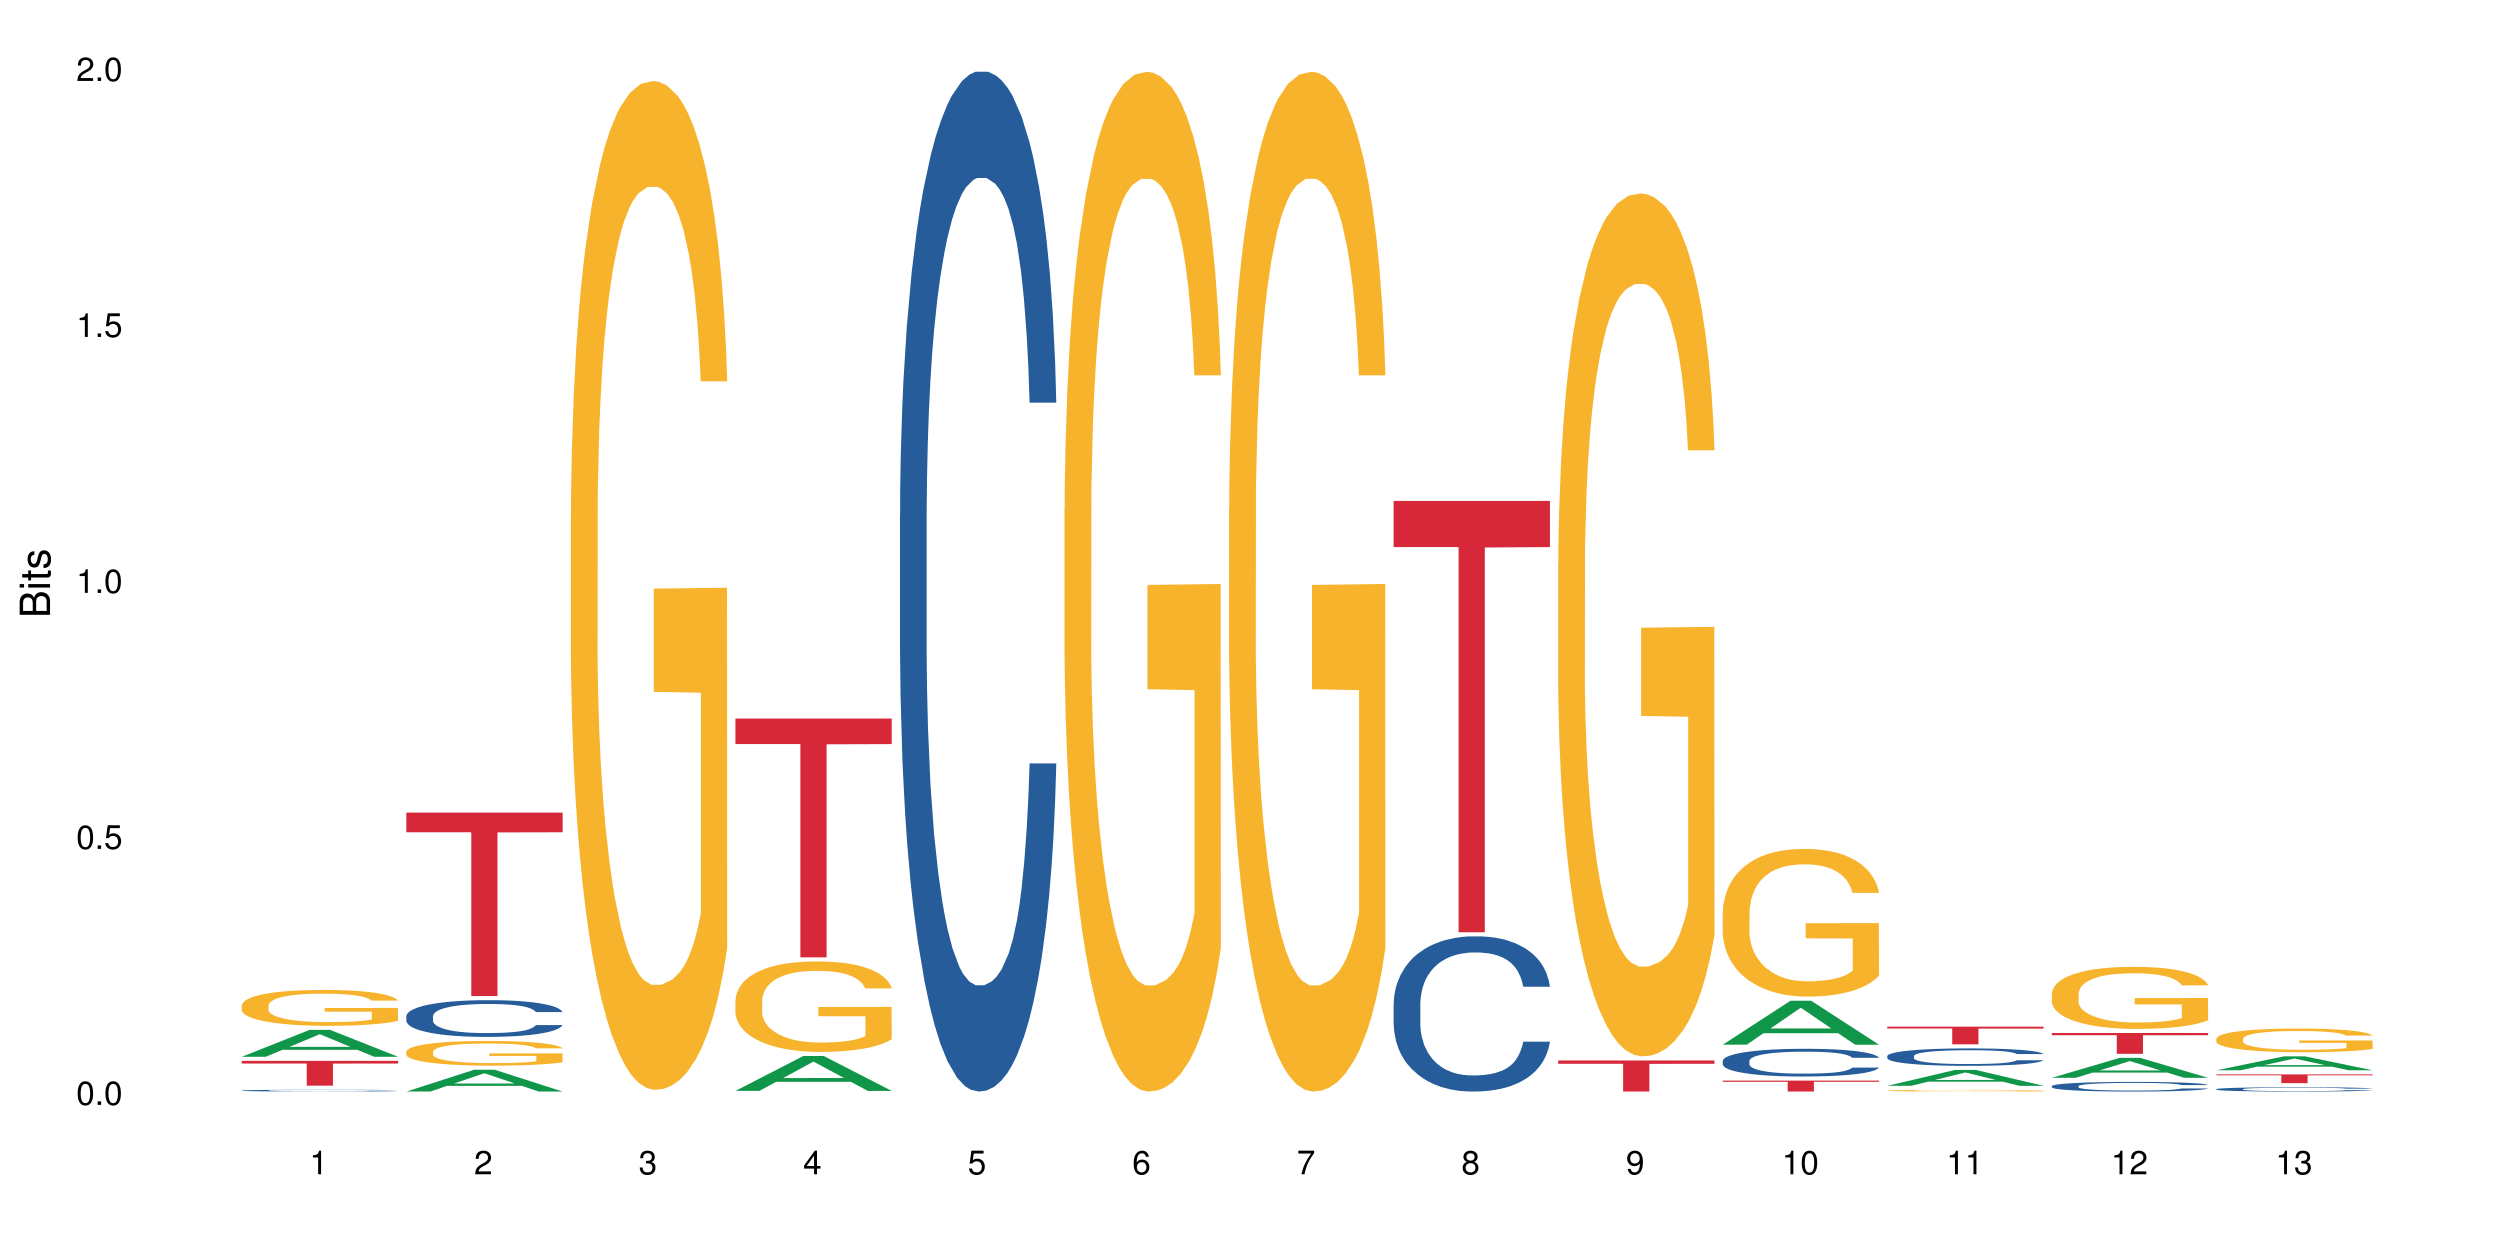 <?xml version="1.0" encoding="UTF-8"?>
<svg xmlns="http://www.w3.org/2000/svg" xmlns:xlink="http://www.w3.org/1999/xlink" width="720pt" height="360pt" viewBox="0 0 720 360" version="1.1">
<defs>
<g>
<symbol overflow="visible" id="glyph0-0">
<path style="stroke:none;" d=""/>
</symbol>
<symbol overflow="visible" id="glyph0-1">
<path style="stroke:none;" d="M 2.641 -6.797 C 2 -6.797 1.422 -6.531 1.078 -6.047 C 0.641 -5.453 0.406 -4.547 0.406 -3.297 C 0.406 -1 1.188 0.219 2.641 0.219 C 4.078 0.219 4.859 -1 4.859 -3.234 C 4.859 -4.562 4.656 -5.438 4.203 -6.047 C 3.844 -6.531 3.281 -6.797 2.641 -6.797 Z M 2.641 -6.047 C 3.547 -6.047 4 -5.125 4 -3.312 C 4 -1.375 3.562 -0.484 2.625 -0.484 C 1.734 -0.484 1.281 -1.422 1.281 -3.281 C 1.281 -5.141 1.734 -6.047 2.641 -6.047 Z M 2.641 -6.047 "/>
</symbol>
<symbol overflow="visible" id="glyph0-2">
<path style="stroke:none;" d="M 1.828 -1 L 0.828 -1 L 0.828 0 L 1.828 0 Z M 1.828 -1 "/>
</symbol>
<symbol overflow="visible" id="glyph0-3">
<path style="stroke:none;" d="M 4.562 -6.797 L 1.062 -6.797 L 0.547 -3.094 L 1.328 -3.094 C 1.719 -3.562 2.047 -3.734 2.578 -3.734 C 3.484 -3.734 4.062 -3.109 4.062 -2.094 C 4.062 -1.125 3.484 -0.531 2.578 -0.531 C 1.828 -0.531 1.375 -0.906 1.188 -1.672 L 0.328 -1.672 C 0.453 -1.109 0.547 -0.844 0.75 -0.594 C 1.125 -0.078 1.828 0.219 2.594 0.219 C 3.969 0.219 4.922 -0.781 4.922 -2.219 C 4.922 -3.562 4.031 -4.484 2.719 -4.484 C 2.25 -4.484 1.859 -4.359 1.469 -4.062 L 1.734 -5.969 L 4.562 -5.969 Z M 4.562 -6.797 "/>
</symbol>
<symbol overflow="visible" id="glyph0-4">
<path style="stroke:none;" d="M 2.484 -4.844 L 2.484 0 L 3.328 0 L 3.328 -6.797 L 2.766 -6.797 C 2.469 -5.75 2.281 -5.609 0.984 -5.453 L 0.984 -4.844 Z M 2.484 -4.844 "/>
</symbol>
<symbol overflow="visible" id="glyph0-5">
<path style="stroke:none;" d="M 4.859 -0.828 L 1.281 -0.828 C 1.359 -1.391 1.672 -1.75 2.5 -2.234 L 3.469 -2.75 C 4.406 -3.266 4.906 -3.969 4.906 -4.812 C 4.906 -5.375 4.672 -5.906 4.266 -6.266 C 3.859 -6.625 3.375 -6.797 2.719 -6.797 C 1.859 -6.797 1.219 -6.5 0.844 -5.922 C 0.609 -5.562 0.5 -5.125 0.484 -4.438 L 1.328 -4.438 C 1.359 -4.906 1.406 -5.188 1.531 -5.406 C 1.75 -5.812 2.188 -6.062 2.703 -6.062 C 3.469 -6.062 4.031 -5.516 4.031 -4.781 C 4.031 -4.25 3.719 -3.797 3.125 -3.438 L 2.234 -2.938 C 0.812 -2.141 0.406 -1.5 0.328 0 L 4.859 0 Z M 4.859 -0.828 "/>
</symbol>
<symbol overflow="visible" id="glyph0-6">
<path style="stroke:none;" d="M 2.125 -3.125 L 2.578 -3.125 C 3.516 -3.125 3.984 -2.703 3.984 -1.891 C 3.984 -1.031 3.469 -0.531 2.578 -0.531 C 1.656 -0.531 1.203 -0.984 1.156 -1.969 L 0.312 -1.969 C 0.344 -1.422 0.438 -1.078 0.609 -0.766 C 0.953 -0.109 1.625 0.219 2.547 0.219 C 3.953 0.219 4.859 -0.609 4.859 -1.906 C 4.859 -2.766 4.516 -3.25 3.703 -3.516 C 4.344 -3.766 4.656 -4.25 4.656 -4.938 C 4.656 -6.109 3.875 -6.797 2.578 -6.797 C 1.203 -6.797 0.484 -6.047 0.453 -4.609 L 1.297 -4.609 C 1.312 -5.016 1.344 -5.25 1.453 -5.453 C 1.641 -5.828 2.062 -6.062 2.594 -6.062 C 3.344 -6.062 3.797 -5.625 3.797 -4.906 C 3.797 -4.422 3.609 -4.141 3.25 -3.984 C 3.016 -3.891 2.719 -3.844 2.125 -3.844 Z M 2.125 -3.125 "/>
</symbol>
<symbol overflow="visible" id="glyph0-7">
<path style="stroke:none;" d="M 3.141 -1.625 L 3.141 0 L 3.984 0 L 3.984 -1.625 L 4.984 -1.625 L 4.984 -2.391 L 3.984 -2.391 L 3.984 -6.797 L 3.359 -6.797 L 0.266 -2.516 L 0.266 -1.625 Z M 3.141 -2.391 L 1 -2.391 L 3.141 -5.359 Z M 3.141 -2.391 "/>
</symbol>
<symbol overflow="visible" id="glyph0-8">
<path style="stroke:none;" d="M 4.781 -5.031 C 4.609 -6.141 3.891 -6.797 2.844 -6.797 C 2.094 -6.797 1.422 -6.438 1.031 -5.828 C 0.609 -5.172 0.406 -4.344 0.406 -3.094 C 0.406 -1.953 0.578 -1.234 0.984 -0.625 C 1.359 -0.078 1.953 0.219 2.703 0.219 C 3.984 0.219 4.922 -0.734 4.922 -2.078 C 4.922 -3.344 4.062 -4.234 2.844 -4.234 C 2.172 -4.234 1.641 -3.969 1.281 -3.469 C 1.281 -5.125 1.828 -6.047 2.797 -6.047 C 3.391 -6.047 3.797 -5.672 3.938 -5.031 Z M 2.734 -3.484 C 3.547 -3.484 4.062 -2.922 4.062 -2 C 4.062 -1.156 3.484 -0.531 2.703 -0.531 C 1.922 -0.531 1.328 -1.188 1.328 -2.047 C 1.328 -2.891 1.906 -3.484 2.734 -3.484 Z M 2.734 -3.484 "/>
</symbol>
<symbol overflow="visible" id="glyph0-9">
<path style="stroke:none;" d="M 4.984 -6.797 L 0.438 -6.797 L 0.438 -5.969 L 4.109 -5.969 C 2.5 -3.656 1.828 -2.234 1.328 0 L 2.219 0 C 2.594 -2.172 3.453 -4.047 4.984 -6.094 Z M 4.984 -6.797 "/>
</symbol>
<symbol overflow="visible" id="glyph0-10">
<path style="stroke:none;" d="M 3.75 -3.578 C 4.453 -4 4.688 -4.344 4.688 -4.984 C 4.688 -6.047 3.844 -6.797 2.641 -6.797 C 1.438 -6.797 0.594 -6.047 0.594 -4.984 C 0.594 -4.359 0.828 -4.016 1.516 -3.578 C 0.734 -3.203 0.359 -2.641 0.359 -1.891 C 0.359 -0.641 1.297 0.219 2.641 0.219 C 3.984 0.219 4.922 -0.641 4.922 -1.875 C 4.922 -2.641 4.531 -3.203 3.75 -3.578 Z M 2.641 -6.047 C 3.359 -6.047 3.812 -5.625 3.812 -4.969 C 3.812 -4.344 3.344 -3.922 2.641 -3.922 C 1.922 -3.922 1.453 -4.344 1.453 -4.984 C 1.453 -5.625 1.922 -6.047 2.641 -6.047 Z M 2.641 -3.203 C 3.484 -3.203 4.062 -2.672 4.062 -1.875 C 4.062 -1.062 3.484 -0.531 2.625 -0.531 C 1.797 -0.531 1.219 -1.078 1.219 -1.875 C 1.219 -2.672 1.797 -3.203 2.641 -3.203 Z M 2.641 -3.203 "/>
</symbol>
<symbol overflow="visible" id="glyph0-11">
<path style="stroke:none;" d="M 0.516 -1.547 C 0.672 -0.438 1.406 0.219 2.438 0.219 C 3.188 0.219 3.859 -0.141 4.266 -0.75 C 4.688 -1.406 4.891 -2.25 4.891 -3.484 C 4.891 -4.625 4.703 -5.359 4.312 -5.953 C 3.938 -6.5 3.344 -6.797 2.594 -6.797 C 1.297 -6.797 0.359 -5.844 0.359 -4.516 C 0.359 -3.25 1.234 -2.344 2.453 -2.344 C 3.094 -2.344 3.562 -2.578 4.016 -3.109 C 4 -1.453 3.469 -0.531 2.5 -0.531 C 1.906 -0.531 1.484 -0.906 1.359 -1.547 Z M 2.578 -6.062 C 3.375 -6.062 3.969 -5.406 3.969 -4.531 C 3.969 -3.688 3.375 -3.094 2.547 -3.094 C 1.734 -3.094 1.234 -3.672 1.234 -4.578 C 1.234 -5.438 1.797 -6.062 2.578 -6.062 Z M 2.578 -6.062 "/>
</symbol>
<symbol overflow="visible" id="glyph1-0">
<path style="stroke:none;" d=""/>
</symbol>
<symbol overflow="visible" id="glyph1-1">
<path style="stroke:none;" d="M 0 -0.953 L 0 -4.891 C 0 -5.719 -0.234 -6.344 -0.734 -6.797 C -1.188 -7.234 -1.812 -7.469 -2.5 -7.469 C -3.547 -7.469 -4.188 -7 -4.625 -5.875 C -4.984 -6.672 -5.641 -7.094 -6.531 -7.094 C -7.156 -7.094 -7.734 -6.859 -8.141 -6.391 C -8.562 -5.938 -8.75 -5.344 -8.75 -4.5 L -8.75 -0.953 Z M -4.984 -2.062 L -7.766 -2.062 L -7.766 -4.219 C -7.766 -4.844 -7.688 -5.203 -7.453 -5.5 C -7.219 -5.812 -6.859 -5.969 -6.375 -5.969 C -5.906 -5.969 -5.531 -5.812 -5.297 -5.5 C -5.062 -5.203 -4.984 -4.844 -4.984 -4.219 Z M -0.984 -2.062 L -4 -2.062 L -4 -4.781 C -4 -5.328 -3.859 -5.688 -3.578 -5.953 C -3.297 -6.219 -2.922 -6.359 -2.484 -6.359 C -2.062 -6.359 -1.688 -6.219 -1.406 -5.953 C -1.109 -5.688 -0.984 -5.328 -0.984 -4.781 Z M -0.984 -2.062 "/>
</symbol>
<symbol overflow="visible" id="glyph1-2">
<path style="stroke:none;" d="M -6.281 -1.797 L -6.281 -0.797 L 0 -0.797 L 0 -1.797 Z M -8.75 -1.797 L -8.75 -0.797 L -7.484 -0.797 L -7.484 -1.797 Z M -8.75 -1.797 "/>
</symbol>
<symbol overflow="visible" id="glyph1-3">
<path style="stroke:none;" d="M -6.281 -3.047 L -6.281 -2.016 L -8.016 -2.016 L -8.016 -1.016 L -6.281 -1.016 L -6.281 -0.172 L -5.469 -0.172 L -5.469 -1.016 L -0.719 -1.016 C -0.078 -1.016 0.281 -1.453 0.281 -2.234 C 0.281 -2.469 0.25 -2.719 0.188 -3.047 L -0.641 -3.047 C -0.609 -2.922 -0.594 -2.766 -0.594 -2.562 C -0.594 -2.141 -0.719 -2.016 -1.156 -2.016 L -5.469 -2.016 L -5.469 -3.047 Z M -6.281 -3.047 "/>
</symbol>
<symbol overflow="visible" id="glyph1-4">
<path style="stroke:none;" d="M -4.531 -5.25 C -5.766 -5.25 -6.469 -4.422 -6.469 -2.969 C -6.469 -1.516 -5.719 -0.562 -4.547 -0.562 C -3.562 -0.562 -3.094 -1.062 -2.734 -2.562 L -2.516 -3.484 C -2.344 -4.188 -2.094 -4.469 -1.625 -4.469 C -1.047 -4.469 -0.641 -3.875 -0.641 -3 C -0.641 -2.453 -0.797 -2 -1.062 -1.75 C -1.25 -1.594 -1.422 -1.531 -1.875 -1.469 L -1.875 -0.406 C -0.422 -0.453 0.281 -1.266 0.281 -2.922 C 0.281 -4.5 -0.5 -5.516 -1.719 -5.516 C -2.656 -5.516 -3.172 -4.984 -3.469 -3.734 L -3.703 -2.766 C -3.891 -1.953 -4.156 -1.609 -4.594 -1.609 C -5.172 -1.609 -5.547 -2.125 -5.547 -2.938 C -5.547 -3.75 -5.203 -4.172 -4.531 -4.203 Z M -4.531 -5.25 "/>
</symbol>
</g>
</defs>
<g id="surface117021">
<rect x="0" y="0" width="720" height="360" style="fill:rgb(100%,100%,100%);fill-opacity:1;stroke:none;"/>
<path style=" stroke:none;fill-rule:nonzero;fill:rgb(6.275%,58.824%,28.235%);fill-opacity:1;" d="M 69.629 304.352 L 69.676 304.344 L 89.156 296.609 L 95.074 296.609 L 114.648 304.359 L 107.773 304.359 L 102.867 302.336 L 81.367 302.336 L 76.555 304.352 L 69.629 304.352 L 83.434 301.5 L 100.895 301.492 L 92.188 297.875 L 92.09 297.871 L 91.996 297.891 L 83.387 301.492 L 83.434 301.5 Z M 69.629 304.352 "/>
<path style=" stroke:none;fill-rule:nonzero;fill:rgb(14.51%,36.078%,60%);fill-opacity:1;" d="M 69.629 314.074 L 69.684 314.074 L 69.684 314.062 L 69.848 314.043 L 70.234 314.023 L 70.617 314.008 L 71.605 313.977 L 72.977 313.949 L 74.406 313.93 L 75.449 313.918 L 76.383 313.906 L 78.523 313.891 L 79.895 313.879 L 81.379 313.871 L 83.191 313.863 L 84.508 313.859 L 87.473 313.852 L 89.668 313.848 L 97.246 313.848 L 98.84 313.852 L 100.594 313.855 L 102.078 313.859 L 104.656 313.871 L 106.965 313.883 L 108.008 313.891 L 109.652 313.906 L 110.918 313.922 L 111.797 313.934 L 112.785 313.949 L 113.66 313.973 L 114.32 313.996 L 114.648 314.016 L 106.965 314.016 L 106.578 313.996 L 106.141 313.984 L 105.316 313.965 L 104.492 313.949 L 103.34 313.938 L 102.297 313.926 L 100.871 313.918 L 99.605 313.91 L 98.289 313.906 L 97.027 313.906 L 94.609 313.902 L 90.766 313.902 L 88.625 313.906 L 87.473 313.91 L 85.824 313.918 L 84.672 313.922 L 83.301 313.934 L 82.367 313.941 L 81.215 313.953 L 80.391 313.965 L 79.457 313.98 L 78.906 313.992 L 78.414 314.004 L 77.977 314.02 L 77.645 314.039 L 77.426 314.055 L 77.316 314.074 L 77.316 314.148 L 77.426 314.164 L 77.699 314.184 L 78.414 314.215 L 79.457 314.238 L 80.664 314.258 L 81.816 314.273 L 82.477 314.281 L 83.355 314.289 L 84.727 314.297 L 86.703 314.305 L 87.855 314.309 L 89.613 314.312 L 91.426 314.316 L 93.844 314.316 L 95.984 314.312 L 97.41 314.312 L 98.895 314.309 L 100.926 314.301 L 102.188 314.293 L 103.285 314.281 L 104.109 314.273 L 104.656 314.266 L 105.48 314.25 L 106.141 314.234 L 106.633 314.219 L 106.965 314.203 L 114.648 314.203 L 114.32 314.223 L 113.828 314.238 L 113.332 314.254 L 112.562 314.27 L 111.688 314.285 L 110.422 314.301 L 109.379 314.312 L 108.008 314.324 L 106.746 314.336 L 105.371 314.344 L 103.34 314.352 L 102.023 314.355 L 100.594 314.359 L 98.895 314.363 L 96.75 314.367 L 94.445 314.371 L 90 314.371 L 88.297 314.367 L 86.047 314.363 L 83.246 314.355 L 81.215 314.348 L 79.621 314.336 L 78.25 314.328 L 76.711 314.312 L 74.734 314.293 L 73.527 314.277 L 72.703 314.262 L 71.77 314.246 L 71.113 314.227 L 70.344 314.203 L 69.793 314.168 L 69.629 314.141 Z M 69.629 314.074 "/>
<path style=" stroke:none;fill-rule:nonzero;fill:rgb(96.863%,70.196%,16.863%);fill-opacity:1;" d="M 69.629 289.527 L 69.684 289.516 L 69.684 289.328 L 69.902 288.902 L 70.453 288.32 L 71.168 287.84 L 71.934 287.461 L 72.43 287.262 L 73.254 286.98 L 73.965 286.773 L 75.777 286.348 L 78.086 285.953 L 79.348 285.781 L 80.773 285.621 L 82.805 285.441 L 83.738 285.375 L 86.594 285.227 L 89.832 285.133 L 93.402 285.102 L 95.051 285.113 L 97.301 285.148 L 100.375 285.254 L 102.133 285.348 L 103.504 285.441 L 104.934 285.566 L 106.688 285.754 L 108.336 285.98 L 109.652 286.207 L 110.973 286.488 L 112.07 286.793 L 113.004 287.121 L 113.828 287.516 L 114.32 287.848 L 114.648 288.176 L 107.02 288.176 L 106.578 287.848 L 106.086 287.594 L 105.262 287.281 L 104.438 287.055 L 103.613 286.875 L 102.078 286.629 L 100.758 286.48 L 99.113 286.348 L 97.52 286.262 L 95.707 286.207 L 94.609 286.188 L 91.699 286.188 L 89.066 286.254 L 87.527 286.328 L 86.43 286.402 L 84.891 286.547 L 83.961 286.66 L 83.41 286.734 L 81.762 287.027 L 80.664 287.289 L 80.062 287.469 L 79.293 287.754 L 78.742 288.008 L 78.141 288.387 L 77.809 288.668 L 77.371 289.309 L 77.316 291.008 L 77.48 291.367 L 77.809 291.754 L 78.25 292.094 L 78.906 292.449 L 79.566 292.723 L 80.719 293.094 L 81.707 293.336 L 82.477 293.496 L 83.961 293.754 L 84.562 293.836 L 85.992 294.008 L 87.473 294.141 L 89.285 294.254 L 90.656 294.309 L 92.855 294.355 L 95.652 294.355 L 98.949 294.301 L 101.035 294.223 L 102.461 294.148 L 103.395 294.082 L 104.547 293.98 L 105.371 293.883 L 106.141 293.781 L 107.074 293.621 L 107.074 291.367 L 93.512 291.355 L 93.512 290.301 L 114.594 290.289 L 114.648 293.98 L 113.496 294.234 L 112.07 294.48 L 110.699 294.668 L 109.27 294.828 L 107.238 295.008 L 105.59 295.121 L 103.066 295.254 L 100.758 295.336 L 98.344 295.395 L 96.203 295.422 L 93.676 295.43 L 91.426 295.414 L 89.012 295.355 L 87.09 295.281 L 85.332 295.188 L 83.574 295.062 L 81.379 294.867 L 79.953 294.703 L 78.469 294.508 L 76.988 294.27 L 75.668 294.016 L 74.789 293.816 L 73.91 293.594 L 72.977 293.309 L 72.102 292.988 L 71.441 292.695 L 70.836 292.367 L 70.398 292.055 L 69.957 291.629 L 69.738 291.289 L 69.629 290.996 Z M 69.629 289.527 "/>
<path style=" stroke:none;fill-rule:nonzero;fill:rgb(83.922%,15.686%,22.353%);fill-opacity:1;" d="M 69.629 305.539 L 114.648 305.539 L 114.648 306.301 L 95.887 306.309 L 95.887 312.668 L 88.34 312.668 L 88.34 306.316 L 88.23 306.301 L 69.629 306.301 Z M 69.629 305.539 "/>
<path style=" stroke:none;fill-rule:nonzero;fill:rgb(6.275%,58.824%,28.235%);fill-opacity:1;" d="M 117.02 314.363 L 117.066 314.359 L 136.547 308.09 L 142.465 308.09 L 162.039 314.371 L 155.164 314.371 L 150.258 312.73 L 128.758 312.73 L 123.945 314.363 L 117.02 314.363 L 130.824 312.055 L 148.285 312.047 L 139.578 309.117 L 139.48 309.109 L 139.387 309.129 L 130.777 312.047 L 130.824 312.055 Z M 117.02 314.363 "/>
<path style=" stroke:none;fill-rule:nonzero;fill:rgb(14.51%,36.078%,60%);fill-opacity:1;" d="M 117.02 292.652 L 117.074 292.645 L 117.074 292.41 L 117.238 292.043 L 117.625 291.582 L 118.008 291.262 L 118.996 290.691 L 120.367 290.141 L 121.797 289.715 L 122.84 289.465 L 123.773 289.273 L 125.914 288.914 L 127.285 288.73 L 128.77 288.566 L 130.582 288.402 L 131.898 288.309 L 134.863 288.152 L 137.059 288.086 L 138.762 288.055 L 142.441 288.055 L 144.637 288.094 L 146.23 288.145 L 147.984 288.219 L 149.469 288.309 L 152.047 288.52 L 154.355 288.789 L 155.398 288.945 L 157.043 289.242 L 158.309 289.535 L 159.188 289.785 L 160.176 290.141 L 161.051 290.574 L 161.711 291.07 L 162.039 291.484 L 154.355 291.484 L 153.969 291.098 L 153.531 290.797 L 152.707 290.402 L 151.883 290.121 L 150.73 289.844 L 149.688 289.66 L 148.262 289.477 L 146.996 289.359 L 145.68 289.273 L 144.418 289.215 L 142 289.156 L 139.199 289.156 L 138.156 289.176 L 136.016 289.254 L 134.863 289.32 L 133.215 289.457 L 132.062 289.582 L 130.691 289.773 L 129.758 289.938 L 128.605 290.191 L 127.781 290.41 L 126.848 290.73 L 126.297 290.973 L 125.805 291.242 L 125.367 291.562 L 125.035 291.898 L 124.816 292.258 L 124.707 292.605 L 124.707 294.102 L 124.816 294.449 L 125.09 294.855 L 125.805 295.441 L 126.848 295.953 L 128.055 296.359 L 129.207 296.648 L 129.867 296.785 L 130.746 296.941 L 132.117 297.133 L 134.094 297.324 L 135.246 297.402 L 137.004 297.48 L 138.816 297.52 L 141.234 297.52 L 143.375 297.48 L 144.801 297.434 L 146.285 297.355 L 148.316 297.191 L 149.578 297.035 L 150.676 296.852 L 151.5 296.668 L 152.047 296.516 L 152.871 296.215 L 153.531 295.887 L 154.023 295.551 L 154.355 295.223 L 162.039 295.223 L 161.711 295.605 L 161.219 295.984 L 160.723 296.266 L 159.953 296.602 L 159.074 296.902 L 157.812 297.238 L 156.77 297.461 L 155.398 297.703 L 154.137 297.887 L 152.762 298.051 L 150.73 298.242 L 149.414 298.34 L 147.984 298.426 L 146.285 298.504 L 144.141 298.57 L 141.836 298.609 L 139.695 298.621 L 137.391 298.602 L 135.688 298.562 L 133.438 298.477 L 130.637 298.301 L 128.605 298.117 L 127.012 297.934 L 125.641 297.742 L 124.102 297.48 L 122.125 297.055 L 120.918 296.727 L 120.094 296.457 L 119.16 296.082 L 118.504 295.742 L 117.734 295.203 L 117.184 294.516 L 117.02 293.984 Z M 117.02 292.652 "/>
<path style=" stroke:none;fill-rule:nonzero;fill:rgb(96.863%,70.196%,16.863%);fill-opacity:1;" d="M 117.02 302.844 L 117.074 302.84 L 117.074 302.707 L 117.293 302.418 L 117.844 302.016 L 118.559 301.684 L 119.324 301.422 L 119.82 301.285 L 120.645 301.094 L 121.355 300.949 L 123.168 300.656 L 125.477 300.383 L 126.738 300.266 L 128.164 300.156 L 130.195 300.035 L 131.129 299.988 L 133.984 299.883 L 137.223 299.82 L 140.793 299.801 L 142.441 299.805 L 144.691 299.832 L 147.766 299.902 L 149.523 299.969 L 150.895 300.035 L 152.324 300.117 L 154.078 300.246 L 155.727 300.402 L 157.043 300.559 L 158.363 300.754 L 159.461 300.961 L 160.395 301.188 L 161.219 301.461 L 161.711 301.688 L 162.039 301.918 L 154.41 301.918 L 153.969 301.688 L 153.477 301.516 L 152.652 301.301 L 151.828 301.145 L 151.004 301.02 L 149.469 300.852 L 148.148 300.746 L 146.504 300.656 L 144.91 300.598 L 143.098 300.559 L 142 300.547 L 139.09 300.547 L 136.457 300.594 L 134.918 300.645 L 133.82 300.695 L 132.281 300.793 L 131.352 300.871 L 130.801 300.922 L 129.152 301.125 L 128.055 301.305 L 127.453 301.43 L 126.684 301.625 L 126.133 301.801 L 125.531 302.059 L 125.199 302.254 L 124.762 302.695 L 124.707 303.863 L 124.871 304.109 L 125.199 304.379 L 125.641 304.609 L 126.297 304.859 L 126.957 305.047 L 128.109 305.301 L 129.098 305.469 L 129.867 305.578 L 131.352 305.754 L 131.953 305.812 L 133.383 305.93 L 134.863 306.02 L 136.676 306.098 L 138.047 306.137 L 140.246 306.168 L 143.043 306.168 L 146.34 306.129 L 148.426 306.078 L 149.852 306.027 L 150.785 305.98 L 151.938 305.91 L 152.762 305.844 L 153.531 305.773 L 154.465 305.664 L 154.465 304.109 L 140.902 304.105 L 140.902 303.379 L 161.984 303.371 L 162.039 305.91 L 160.887 306.086 L 159.461 306.254 L 158.086 306.383 L 156.66 306.496 L 154.629 306.617 L 152.98 306.695 L 150.457 306.785 L 148.148 306.844 L 145.734 306.883 L 143.594 306.902 L 141.066 306.91 L 138.816 306.898 L 136.402 306.859 L 134.48 306.805 L 132.723 306.742 L 130.965 306.656 L 128.77 306.52 L 127.34 306.41 L 125.859 306.273 L 124.379 306.109 L 123.059 305.938 L 122.18 305.801 L 121.301 305.645 L 120.367 305.449 L 119.492 305.227 L 118.832 305.027 L 118.227 304.801 L 117.789 304.586 L 117.348 304.293 L 117.129 304.059 L 117.02 303.859 Z M 117.02 302.844 "/>
<path style=" stroke:none;fill-rule:nonzero;fill:rgb(83.922%,15.686%,22.353%);fill-opacity:1;" d="M 117.02 234.035 L 162.039 234.035 L 162.039 239.691 L 143.277 239.738 L 143.277 286.875 L 135.73 286.875 L 135.73 239.789 L 135.617 239.691 L 117.02 239.691 Z M 117.02 234.035 "/>
<path style=" stroke:none;fill-rule:nonzero;fill:rgb(96.863%,70.196%,16.863%);fill-opacity:1;" d="M 164.41 147.77 L 164.465 147.504 L 164.465 142.199 L 164.684 130.258 L 165.234 113.805 L 165.949 100.273 L 166.715 89.66 L 167.211 84.086 L 168.035 76.129 L 168.746 70.289 L 170.559 58.348 L 172.867 47.203 L 174.129 42.43 L 175.555 37.918 L 177.586 32.875 L 178.52 31.02 L 181.375 26.773 L 184.613 24.121 L 188.184 23.324 L 189.832 23.59 L 192.082 24.648 L 195.156 27.57 L 196.914 30.223 L 198.285 32.875 L 199.715 36.324 L 201.469 41.633 L 203.117 48 L 204.434 54.367 L 205.754 62.328 L 206.852 70.82 L 207.785 80.105 L 208.609 91.25 L 209.102 100.539 L 209.43 109.824 L 201.801 109.824 L 201.359 100.539 L 200.867 93.375 L 200.043 84.617 L 199.219 78.25 L 198.395 73.207 L 196.859 66.309 L 195.539 62.062 L 193.895 58.348 L 192.301 55.961 L 190.488 54.367 L 189.391 53.84 L 186.48 53.84 L 183.848 55.695 L 182.309 57.816 L 181.211 59.941 L 179.672 63.922 L 178.742 67.105 L 178.191 69.227 L 176.543 77.453 L 175.445 84.883 L 174.844 89.926 L 174.074 97.887 L 173.523 105.051 L 172.922 115.664 L 172.59 123.625 L 172.152 141.668 L 172.098 189.43 L 172.262 199.512 L 172.59 210.391 L 173.031 219.945 L 173.688 230.027 L 174.348 237.723 L 175.5 248.07 L 176.488 254.969 L 177.258 259.48 L 178.742 266.645 L 179.344 269.031 L 180.773 273.809 L 182.254 277.523 L 184.066 280.707 L 185.438 282.301 L 187.633 283.625 L 190.434 283.625 L 193.73 282.035 L 195.816 279.91 L 197.242 277.789 L 198.176 275.93 L 199.328 273.012 L 200.152 270.359 L 200.922 267.441 L 201.855 262.93 L 201.855 199.512 L 188.293 199.246 L 188.293 169.527 L 209.375 169.262 L 209.43 273.012 L 208.277 280.176 L 206.852 287.074 L 205.477 292.383 L 204.051 296.895 L 202.02 301.934 L 200.371 305.117 L 197.848 308.832 L 195.539 311.223 L 193.125 312.812 L 190.984 313.609 L 188.457 313.875 L 186.207 313.344 L 183.793 311.754 L 181.871 309.629 L 180.113 306.977 L 178.355 303.527 L 176.16 297.953 L 174.73 293.445 L 173.25 287.871 L 171.766 281.238 L 170.449 274.074 L 169.57 268.5 L 168.691 262.133 L 167.758 254.172 L 166.883 245.152 L 166.223 236.926 L 165.617 227.637 L 165.18 218.883 L 164.738 206.941 L 164.52 197.391 L 164.41 189.164 Z M 164.41 147.77 "/>
<path style=" stroke:none;fill-rule:nonzero;fill:rgb(6.275%,58.824%,28.235%);fill-opacity:1;" d="M 211.801 314.176 L 211.848 314.168 L 231.328 304.137 L 237.246 304.137 L 256.82 314.188 L 249.945 314.188 L 245.039 311.562 L 223.539 311.562 L 218.727 314.176 L 211.801 314.176 L 225.605 310.477 L 243.066 310.469 L 234.359 305.777 L 234.262 305.77 L 234.168 305.797 L 225.559 310.469 L 225.605 310.477 Z M 211.801 314.176 "/>
<path style=" stroke:none;fill-rule:nonzero;fill:rgb(96.863%,70.196%,16.863%);fill-opacity:1;" d="M 211.801 288.055 L 211.855 288.031 L 211.855 287.555 L 212.074 286.484 L 212.625 285.008 L 213.34 283.793 L 214.105 282.844 L 214.602 282.344 L 215.426 281.629 L 216.137 281.105 L 217.949 280.031 L 220.258 279.035 L 221.52 278.605 L 222.945 278.199 L 224.977 277.746 L 225.91 277.582 L 228.766 277.199 L 232.004 276.961 L 235.574 276.891 L 237.223 276.914 L 239.473 277.012 L 242.547 277.273 L 244.305 277.512 L 245.676 277.746 L 247.105 278.059 L 248.859 278.535 L 250.508 279.105 L 251.824 279.676 L 253.145 280.391 L 254.242 281.152 L 255.176 281.984 L 256 282.984 L 256.492 283.816 L 256.82 284.652 L 249.191 284.652 L 248.75 283.816 L 248.258 283.176 L 247.434 282.391 L 246.609 281.82 L 245.785 281.367 L 244.25 280.746 L 242.93 280.367 L 241.285 280.031 L 239.691 279.82 L 237.879 279.676 L 236.781 279.629 L 233.871 279.629 L 231.238 279.797 L 229.699 279.984 L 228.602 280.176 L 227.062 280.531 L 226.133 280.82 L 225.582 281.008 L 223.934 281.746 L 222.836 282.414 L 222.234 282.867 L 221.465 283.578 L 220.914 284.223 L 220.312 285.176 L 219.98 285.891 L 219.543 287.508 L 219.488 291.793 L 219.652 292.695 L 219.98 293.672 L 220.422 294.531 L 221.078 295.434 L 221.738 296.125 L 222.891 297.055 L 223.879 297.672 L 224.648 298.078 L 226.133 298.719 L 226.734 298.934 L 228.164 299.363 L 229.645 299.695 L 231.457 299.98 L 232.828 300.125 L 235.023 300.242 L 237.824 300.242 L 241.121 300.102 L 243.207 299.91 L 244.633 299.719 L 245.566 299.555 L 246.719 299.293 L 247.543 299.055 L 248.312 298.793 L 249.246 298.387 L 249.246 292.695 L 235.684 292.672 L 235.684 290.008 L 256.766 289.984 L 256.82 299.293 L 255.668 299.934 L 254.242 300.551 L 252.867 301.027 L 251.441 301.434 L 249.41 301.887 L 247.762 302.172 L 245.238 302.504 L 242.93 302.719 L 240.516 302.863 L 238.375 302.934 L 235.848 302.957 L 233.598 302.91 L 231.184 302.766 L 229.262 302.574 L 227.504 302.34 L 225.746 302.027 L 223.551 301.527 L 222.121 301.125 L 220.641 300.625 L 219.156 300.027 L 217.84 299.387 L 216.961 298.887 L 216.082 298.316 L 215.148 297.602 L 214.273 296.793 L 213.613 296.055 L 213.008 295.219 L 212.57 294.434 L 212.129 293.363 L 211.91 292.508 L 211.801 291.77 Z M 211.801 288.055 "/>
<path style=" stroke:none;fill-rule:nonzero;fill:rgb(83.922%,15.686%,22.353%);fill-opacity:1;" d="M 211.801 206.938 L 256.82 206.938 L 256.82 214.297 L 238.059 214.363 L 238.059 275.711 L 230.508 275.711 L 230.508 214.426 L 230.398 214.297 L 211.801 214.297 Z M 211.801 206.938 "/>
<path style=" stroke:none;fill-rule:nonzero;fill:rgb(14.51%,36.078%,60%);fill-opacity:1;" d="M 259.191 148.457 L 259.246 148.188 L 259.246 141.742 L 259.41 131.543 L 259.797 118.656 L 260.18 109.797 L 261.168 93.957 L 262.539 78.652 L 263.969 66.84 L 265.012 59.859 L 265.945 54.492 L 268.086 44.559 L 269.457 39.457 L 270.941 34.891 L 272.754 30.328 L 274.07 27.645 L 277.035 23.348 L 279.23 21.469 L 280.934 20.664 L 284.613 20.664 L 286.809 21.738 L 288.398 23.078 L 290.156 25.227 L 291.641 27.645 L 294.219 33.551 L 296.527 41.066 L 297.57 45.363 L 299.215 53.684 L 300.48 61.738 L 301.359 68.719 L 302.348 78.652 L 303.223 90.734 L 303.883 104.426 L 304.211 115.969 L 296.527 115.969 L 296.141 105.23 L 295.703 96.91 L 294.879 85.902 L 294.055 78.117 L 292.902 70.332 L 291.859 65.23 L 290.434 60.129 L 289.168 56.906 L 287.852 54.492 L 286.59 52.879 L 284.172 51.27 L 281.371 51.27 L 280.328 51.805 L 278.188 53.953 L 277.035 55.832 L 275.387 59.59 L 274.234 63.082 L 272.863 68.449 L 271.93 73.016 L 270.777 79.996 L 269.953 86.172 L 269.02 95.031 L 268.469 101.742 L 267.977 109.258 L 267.535 118.117 L 267.207 127.516 L 266.988 137.449 L 266.879 147.113 L 266.879 188.727 L 266.988 198.391 L 267.262 209.668 L 267.977 226.043 L 269.02 240.273 L 270.227 251.547 L 271.379 259.602 L 272.039 263.359 L 272.918 267.656 L 274.289 273.027 L 276.266 278.395 L 277.418 280.543 L 279.176 282.691 L 280.988 283.766 L 283.402 283.766 L 285.547 282.691 L 286.973 281.348 L 288.457 279.199 L 290.488 274.637 L 291.75 270.34 L 292.848 265.242 L 293.672 260.141 L 294.219 255.844 L 295.043 247.52 L 295.703 238.395 L 296.195 228.996 L 296.527 219.867 L 304.211 219.867 L 303.883 230.609 L 303.391 241.078 L 302.895 248.863 L 302.125 258.262 L 301.246 266.582 L 299.984 275.98 L 298.941 282.152 L 297.57 288.867 L 296.305 293.969 L 294.934 298.531 L 292.902 303.898 L 291.586 306.586 L 290.156 309 L 288.457 311.148 L 286.312 313.027 L 284.008 314.102 L 281.867 314.371 L 279.562 313.832 L 277.859 312.762 L 275.609 310.344 L 272.809 305.512 L 270.777 300.41 L 269.184 295.309 L 267.812 289.941 L 266.273 282.691 L 264.297 270.879 L 263.09 261.75 L 262.266 254.234 L 261.332 243.762 L 260.676 234.367 L 259.906 219.332 L 259.355 200.27 L 259.191 185.504 Z M 259.191 148.457 "/>
<path style=" stroke:none;fill-rule:nonzero;fill:rgb(96.863%,70.196%,16.863%);fill-opacity:1;" d="M 306.582 146.461 L 306.637 146.191 L 306.637 140.828 L 306.855 128.758 L 307.406 112.129 L 308.121 98.449 L 308.887 87.719 L 309.383 82.086 L 310.207 74.039 L 310.918 68.141 L 312.73 56.07 L 315.039 44.805 L 316.301 39.977 L 317.727 35.414 L 319.758 30.32 L 320.691 28.441 L 323.547 24.148 L 326.785 21.469 L 330.355 20.664 L 332.004 20.93 L 334.254 22.004 L 337.328 24.953 L 339.086 27.637 L 340.457 30.32 L 341.887 33.805 L 343.641 39.172 L 345.289 45.609 L 346.605 52.047 L 347.926 60.094 L 349.023 68.676 L 349.957 78.062 L 350.781 89.328 L 351.273 98.715 L 351.602 108.105 L 343.973 108.105 L 343.531 98.715 L 343.039 91.477 L 342.215 82.625 L 341.391 76.188 L 340.566 71.09 L 339.031 64.117 L 337.711 59.824 L 336.066 56.07 L 334.473 53.656 L 332.66 52.047 L 331.562 51.508 L 328.652 51.508 L 326.02 53.387 L 324.48 55.531 L 323.383 57.68 L 321.844 61.703 L 320.91 64.922 L 320.363 67.066 L 318.715 75.383 L 317.617 82.891 L 317.016 87.988 L 316.246 96.035 L 315.695 103.277 L 315.094 114.004 L 314.762 122.051 L 314.324 140.293 L 314.27 188.574 L 314.434 198.766 L 314.762 209.762 L 315.203 219.418 L 315.859 229.609 L 316.52 237.391 L 317.672 247.852 L 318.66 254.824 L 319.43 259.383 L 320.91 266.625 L 321.516 269.039 L 322.945 273.867 L 324.426 277.625 L 326.238 280.844 L 327.609 282.453 L 329.805 283.793 L 332.605 283.793 L 335.902 282.184 L 337.988 280.039 L 339.414 277.891 L 340.348 276.016 L 341.5 273.062 L 342.324 270.383 L 343.094 267.43 L 344.027 262.871 L 344.027 198.766 L 330.465 198.496 L 330.465 168.457 L 351.547 168.188 L 351.602 273.062 L 350.449 280.305 L 349.023 287.281 L 347.648 292.645 L 346.223 297.203 L 344.191 302.301 L 342.543 305.52 L 340.02 309.273 L 337.711 311.688 L 335.297 313.297 L 333.156 314.102 L 330.629 314.371 L 328.379 313.836 L 325.965 312.227 L 324.043 310.078 L 322.285 307.398 L 320.527 303.91 L 318.332 298.277 L 316.902 293.719 L 315.422 288.086 L 313.938 281.379 L 312.621 274.137 L 311.742 268.504 L 310.863 262.066 L 309.93 254.02 L 309.055 244.898 L 308.395 236.586 L 307.789 227.195 L 307.352 218.344 L 306.91 206.277 L 306.691 196.621 L 306.582 188.305 Z M 306.582 146.461 "/>
<path style=" stroke:none;fill-rule:nonzero;fill:rgb(96.863%,70.196%,16.863%);fill-opacity:1;" d="M 353.973 146.461 L 354.027 146.191 L 354.027 140.828 L 354.246 128.758 L 354.797 112.129 L 355.512 98.449 L 356.277 87.719 L 356.773 82.086 L 357.598 74.039 L 358.309 68.141 L 360.121 56.07 L 362.43 44.805 L 363.691 39.977 L 365.117 35.414 L 367.148 30.32 L 368.082 28.441 L 370.938 24.148 L 374.176 21.469 L 377.746 20.664 L 379.395 20.93 L 381.645 22.004 L 384.719 24.953 L 386.477 27.637 L 387.848 30.32 L 389.277 33.805 L 391.031 39.172 L 392.68 45.609 L 393.996 52.047 L 395.316 60.094 L 396.414 68.676 L 397.348 78.062 L 398.172 89.328 L 398.664 98.715 L 398.992 108.105 L 391.363 108.105 L 390.922 98.715 L 390.43 91.477 L 389.605 82.625 L 388.781 76.188 L 387.957 71.09 L 386.422 64.117 L 385.102 59.824 L 383.457 56.07 L 381.863 53.656 L 380.051 52.047 L 378.953 51.508 L 376.043 51.508 L 373.41 53.387 L 371.871 55.531 L 370.773 57.68 L 369.234 61.703 L 368.301 64.922 L 367.754 67.066 L 366.105 75.383 L 365.008 82.891 L 364.406 87.988 L 363.637 96.035 L 363.086 103.277 L 362.484 114.004 L 362.152 122.051 L 361.715 140.293 L 361.66 188.574 L 361.824 198.766 L 362.152 209.762 L 362.594 219.418 L 363.25 229.609 L 363.91 237.391 L 365.062 247.852 L 366.051 254.824 L 366.82 259.383 L 368.301 266.625 L 368.906 269.039 L 370.332 273.867 L 371.816 277.625 L 373.629 280.844 L 375 282.453 L 377.195 283.793 L 379.996 283.793 L 383.293 282.184 L 385.379 280.039 L 386.805 277.891 L 387.738 276.016 L 388.891 273.062 L 389.715 270.383 L 390.484 267.43 L 391.418 262.871 L 391.418 198.766 L 377.855 198.496 L 377.855 168.457 L 398.938 168.188 L 398.992 273.062 L 397.84 280.305 L 396.414 287.281 L 395.039 292.645 L 393.613 297.203 L 391.582 302.301 L 389.934 305.52 L 387.41 309.273 L 385.102 311.688 L 382.688 313.297 L 380.547 314.102 L 378.02 314.371 L 375.77 313.836 L 373.355 312.227 L 371.434 310.078 L 369.676 307.398 L 367.918 303.91 L 365.723 298.277 L 364.293 293.719 L 362.812 288.086 L 361.328 281.379 L 360.012 274.137 L 359.133 268.504 L 358.254 262.066 L 357.32 254.02 L 356.441 244.898 L 355.785 236.586 L 355.18 227.195 L 354.742 218.344 L 354.301 206.277 L 354.082 196.621 L 353.973 188.305 Z M 353.973 146.461 "/>
<path style=" stroke:none;fill-rule:nonzero;fill:rgb(14.51%,36.078%,60%);fill-opacity:1;" d="M 401.363 289.125 L 401.418 289.086 L 401.418 288.105 L 401.582 286.551 L 401.969 284.59 L 402.352 283.242 L 403.34 280.832 L 404.711 278.504 L 406.141 276.707 L 407.184 275.645 L 408.117 274.828 L 410.258 273.316 L 411.629 272.539 L 413.113 271.844 L 414.926 271.152 L 416.242 270.742 L 419.207 270.09 L 421.402 269.801 L 423.105 269.68 L 426.785 269.68 L 428.98 269.844 L 430.57 270.047 L 432.328 270.375 L 433.812 270.742 L 436.391 271.641 L 438.699 272.785 L 439.742 273.438 L 441.387 274.703 L 442.652 275.93 L 443.527 276.992 L 444.516 278.504 L 445.395 280.344 L 446.055 282.426 L 446.383 284.184 L 438.699 284.184 L 438.312 282.547 L 437.875 281.281 L 437.051 279.605 L 436.227 278.422 L 435.074 277.238 L 434.031 276.461 L 432.602 275.684 L 431.34 275.195 L 430.023 274.828 L 428.762 274.582 L 426.344 274.336 L 423.543 274.336 L 422.5 274.418 L 420.359 274.746 L 419.207 275.031 L 417.559 275.602 L 416.406 276.133 L 415.035 276.953 L 414.102 277.645 L 412.949 278.707 L 412.125 279.648 L 411.191 280.996 L 410.641 282.016 L 410.148 283.16 L 409.707 284.508 L 409.379 285.938 L 409.16 287.449 L 409.051 288.922 L 409.051 295.254 L 409.16 296.723 L 409.434 298.438 L 410.148 300.93 L 411.191 303.098 L 412.398 304.812 L 413.551 306.039 L 414.211 306.609 L 415.09 307.262 L 416.461 308.078 L 418.438 308.898 L 419.59 309.223 L 421.348 309.551 L 423.16 309.715 L 425.574 309.715 L 427.719 309.551 L 429.145 309.348 L 430.625 309.02 L 432.66 308.324 L 433.922 307.672 L 435.02 306.895 L 435.844 306.117 L 436.391 305.465 L 437.215 304.199 L 437.875 302.809 L 438.367 301.379 L 438.699 299.992 L 446.383 299.992 L 446.055 301.625 L 445.562 303.219 L 445.066 304.402 L 444.297 305.832 L 443.418 307.098 L 442.156 308.527 L 441.113 309.469 L 439.742 310.488 L 438.477 311.266 L 437.105 311.961 L 435.074 312.777 L 433.758 313.188 L 432.328 313.555 L 430.625 313.879 L 428.484 314.168 L 426.18 314.328 L 424.039 314.371 L 421.734 314.289 L 420.031 314.125 L 417.781 313.758 L 414.98 313.023 L 412.949 312.246 L 411.355 311.469 L 409.984 310.652 L 408.445 309.551 L 406.469 307.754 L 405.262 306.363 L 404.438 305.219 L 403.504 303.625 L 402.844 302.195 L 402.078 299.91 L 401.527 297.008 L 401.363 294.762 Z M 401.363 289.125 "/>
<path style=" stroke:none;fill-rule:nonzero;fill:rgb(83.922%,15.686%,22.353%);fill-opacity:1;" d="M 401.363 144.262 L 446.383 144.262 L 446.383 157.562 L 427.621 157.68 L 427.621 268.5 L 420.07 268.5 L 420.07 157.793 L 419.961 157.562 L 401.363 157.562 Z M 401.363 144.262 "/>
<path style=" stroke:none;fill-rule:nonzero;fill:rgb(96.863%,70.196%,16.863%);fill-opacity:1;" d="M 448.754 162.152 L 448.809 161.926 L 448.809 157.383 L 449.027 147.172 L 449.578 133.098 L 450.293 121.52 L 451.059 112.441 L 451.555 107.676 L 452.379 100.867 L 453.09 95.871 L 454.902 85.66 L 457.207 76.125 L 458.473 72.039 L 459.898 68.18 L 461.93 63.867 L 462.863 62.281 L 465.719 58.648 L 468.957 56.379 L 472.527 55.695 L 474.176 55.926 L 476.426 56.832 L 479.5 59.328 L 481.258 61.598 L 482.629 63.867 L 484.059 66.82 L 485.812 71.359 L 487.461 76.805 L 488.777 82.254 L 490.098 89.062 L 491.195 96.328 L 492.129 104.27 L 492.953 113.805 L 493.445 121.75 L 493.773 129.691 L 486.145 129.691 L 485.703 121.75 L 485.211 115.621 L 484.387 108.129 L 483.562 102.684 L 482.738 98.371 L 481.203 92.469 L 479.883 88.836 L 478.238 85.66 L 476.645 83.617 L 474.832 82.254 L 473.734 81.801 L 470.824 81.801 L 468.191 83.387 L 466.652 85.203 L 465.555 87.02 L 464.016 90.426 L 463.082 93.148 L 462.535 94.965 L 460.887 102 L 459.789 108.355 L 459.184 112.668 L 458.418 119.48 L 457.867 125.605 L 457.266 134.688 L 456.934 141.496 L 456.496 156.93 L 456.441 197.785 L 456.605 206.414 L 456.934 215.719 L 457.375 223.891 L 458.031 232.516 L 458.691 239.098 L 459.844 247.949 L 460.832 253.852 L 461.602 257.711 L 463.082 263.84 L 463.688 265.883 L 465.113 269.965 L 466.598 273.145 L 468.41 275.867 L 469.781 277.23 L 471.977 278.363 L 474.777 278.363 L 478.074 277.004 L 480.16 275.188 L 481.586 273.371 L 482.52 271.781 L 483.672 269.285 L 484.496 267.016 L 485.266 264.52 L 486.199 260.66 L 486.199 206.414 L 472.637 206.184 L 472.637 180.762 L 493.719 180.535 L 493.773 269.285 L 492.621 275.414 L 491.195 281.316 L 489.82 285.855 L 488.395 289.715 L 486.363 294.027 L 484.715 296.75 L 482.191 299.93 L 479.883 301.973 L 477.469 303.332 L 475.328 304.016 L 472.801 304.242 L 470.551 303.785 L 468.137 302.426 L 466.215 300.609 L 464.457 298.34 L 462.699 295.387 L 460.504 290.621 L 459.074 286.762 L 457.594 281.996 L 456.109 276.32 L 454.793 270.195 L 453.914 265.426 L 453.035 259.98 L 452.102 253.172 L 451.223 245.453 L 450.566 238.418 L 449.961 230.473 L 449.523 222.98 L 449.082 212.77 L 448.863 204.598 L 448.754 197.559 Z M 448.754 162.152 "/>
<path style=" stroke:none;fill-rule:nonzero;fill:rgb(83.922%,15.686%,22.353%);fill-opacity:1;" d="M 448.754 305.422 L 493.773 305.422 L 493.773 306.379 L 475.012 306.387 L 475.012 314.371 L 467.461 314.371 L 467.461 306.395 L 467.352 306.379 L 448.754 306.379 Z M 448.754 305.422 "/>
<path style=" stroke:none;fill-rule:nonzero;fill:rgb(6.275%,58.824%,28.235%);fill-opacity:1;" d="M 496.145 300.867 L 496.191 300.855 L 515.672 288.207 L 521.59 288.207 L 541.164 300.879 L 534.289 300.879 L 529.383 297.57 L 507.879 297.57 L 503.07 300.867 L 496.145 300.867 L 509.949 296.203 L 527.41 296.191 L 518.703 290.277 L 518.605 290.266 L 518.512 290.301 L 509.902 296.191 L 509.949 296.203 Z M 496.145 300.867 "/>
<path style=" stroke:none;fill-rule:nonzero;fill:rgb(14.51%,36.078%,60%);fill-opacity:1;" d="M 496.145 305.527 L 496.199 305.523 L 496.199 305.348 L 496.363 305.07 L 496.75 304.719 L 497.133 304.48 L 498.121 304.051 L 499.492 303.633 L 500.922 303.312 L 501.965 303.125 L 502.898 302.977 L 505.039 302.707 L 506.41 302.57 L 507.895 302.445 L 509.707 302.32 L 511.023 302.25 L 513.988 302.133 L 516.184 302.082 L 517.887 302.059 L 521.566 302.059 L 523.762 302.09 L 525.352 302.125 L 527.109 302.184 L 528.594 302.25 L 531.172 302.41 L 533.48 302.613 L 534.523 302.73 L 536.168 302.957 L 537.434 303.176 L 538.309 303.363 L 539.297 303.633 L 540.176 303.961 L 540.836 304.332 L 541.164 304.648 L 533.48 304.648 L 533.094 304.355 L 532.656 304.129 L 531.832 303.832 L 531.008 303.621 L 529.855 303.406 L 528.812 303.27 L 527.383 303.129 L 526.121 303.043 L 524.805 302.977 L 523.543 302.934 L 521.125 302.891 L 518.324 302.891 L 517.281 302.906 L 515.141 302.965 L 513.988 303.016 L 512.34 303.117 L 511.188 303.211 L 509.816 303.355 L 508.883 303.48 L 507.73 303.672 L 506.906 303.84 L 505.973 304.078 L 505.422 304.262 L 504.93 304.465 L 504.488 304.707 L 504.16 304.961 L 503.941 305.23 L 503.832 305.492 L 503.832 306.621 L 503.941 306.887 L 504.215 307.191 L 504.93 307.637 L 505.973 308.023 L 507.18 308.328 L 508.332 308.547 L 508.992 308.648 L 509.871 308.766 L 511.242 308.91 L 513.219 309.059 L 514.371 309.117 L 516.129 309.176 L 517.941 309.203 L 520.355 309.203 L 522.5 309.176 L 523.926 309.137 L 525.406 309.078 L 527.438 308.957 L 528.703 308.84 L 529.801 308.699 L 530.625 308.562 L 531.172 308.445 L 531.996 308.219 L 532.656 307.973 L 533.148 307.715 L 533.48 307.469 L 541.164 307.469 L 540.836 307.762 L 540.344 308.043 L 539.848 308.254 L 539.078 308.512 L 538.199 308.738 L 536.938 308.992 L 535.895 309.16 L 534.523 309.34 L 533.258 309.48 L 531.887 309.605 L 529.855 309.75 L 528.539 309.824 L 527.109 309.887 L 525.406 309.945 L 523.266 309.996 L 520.961 310.027 L 518.82 310.035 L 516.512 310.02 L 514.812 309.992 L 512.559 309.926 L 509.762 309.793 L 507.73 309.656 L 506.137 309.516 L 504.766 309.371 L 503.227 309.176 L 501.25 308.852 L 500.043 308.605 L 499.219 308.402 L 498.285 308.117 L 497.625 307.863 L 496.859 307.453 L 496.309 306.938 L 496.145 306.535 Z M 496.145 305.527 "/>
<path style=" stroke:none;fill-rule:nonzero;fill:rgb(96.863%,70.196%,16.863%);fill-opacity:1;" d="M 496.145 262.703 L 496.199 262.664 L 496.199 261.887 L 496.418 260.141 L 496.969 257.73 L 497.684 255.75 L 498.449 254.195 L 498.945 253.379 L 499.77 252.215 L 500.48 251.359 L 502.293 249.609 L 504.598 247.98 L 505.863 247.277 L 507.289 246.617 L 509.32 245.879 L 510.254 245.609 L 513.109 244.988 L 516.348 244.598 L 519.918 244.48 L 521.566 244.52 L 523.816 244.676 L 526.891 245.102 L 528.648 245.492 L 530.02 245.879 L 531.449 246.387 L 533.203 247.164 L 534.852 248.094 L 536.168 249.027 L 537.488 250.191 L 538.586 251.438 L 539.52 252.797 L 540.344 254.43 L 540.836 255.789 L 541.164 257.148 L 533.535 257.148 L 533.094 255.789 L 532.602 254.738 L 531.777 253.457 L 530.953 252.523 L 530.129 251.785 L 528.594 250.777 L 527.273 250.156 L 525.629 249.609 L 524.035 249.262 L 522.223 249.027 L 521.125 248.949 L 518.215 248.949 L 515.582 249.223 L 514.043 249.531 L 512.945 249.844 L 511.406 250.426 L 510.473 250.895 L 509.926 251.203 L 508.277 252.406 L 507.18 253.496 L 506.574 254.234 L 505.809 255.398 L 505.258 256.449 L 504.656 258.004 L 504.324 259.168 L 503.887 261.812 L 503.832 268.805 L 503.996 270.281 L 504.324 271.875 L 504.766 273.273 L 505.422 274.75 L 506.082 275.875 L 507.234 277.391 L 508.223 278.402 L 508.992 279.062 L 510.473 280.109 L 511.078 280.461 L 512.504 281.16 L 513.988 281.703 L 515.801 282.172 L 517.172 282.402 L 519.367 282.598 L 522.168 282.598 L 525.465 282.363 L 527.551 282.055 L 528.977 281.742 L 529.91 281.473 L 531.062 281.043 L 531.887 280.656 L 532.656 280.227 L 533.59 279.566 L 533.59 270.281 L 520.027 270.242 L 520.027 265.891 L 541.109 265.852 L 541.164 281.043 L 540.012 282.094 L 538.586 283.102 L 537.211 283.879 L 535.785 284.539 L 533.754 285.277 L 532.105 285.746 L 529.582 286.289 L 527.273 286.641 L 524.859 286.871 L 522.719 286.988 L 520.191 287.027 L 517.941 286.949 L 515.523 286.715 L 513.605 286.406 L 511.848 286.016 L 510.09 285.512 L 507.895 284.695 L 506.465 284.035 L 504.984 283.219 L 503.5 282.25 L 502.184 281.199 L 501.305 280.383 L 500.426 279.449 L 499.492 278.285 L 498.613 276.965 L 497.957 275.758 L 497.352 274.398 L 496.914 273.117 L 496.473 271.367 L 496.254 269.969 L 496.145 268.766 Z M 496.145 262.703 "/>
<path style=" stroke:none;fill-rule:nonzero;fill:rgb(83.922%,15.686%,22.353%);fill-opacity:1;" d="M 496.145 311.215 L 541.164 311.215 L 541.164 311.551 L 522.402 311.555 L 522.402 314.371 L 514.852 314.371 L 514.852 311.559 L 514.742 311.551 L 496.145 311.551 Z M 496.145 311.215 "/>
<path style=" stroke:none;fill-rule:nonzero;fill:rgb(6.275%,58.824%,28.235%);fill-opacity:1;" d="M 543.535 312.715 L 543.582 312.711 L 563.062 308.141 L 568.98 308.141 L 588.555 312.723 L 581.676 312.723 L 576.773 311.527 L 555.27 311.527 L 550.461 312.715 L 543.535 312.715 L 557.34 311.031 L 574.801 311.027 L 566.094 308.891 L 565.996 308.887 L 565.902 308.898 L 557.293 311.027 L 557.34 311.031 Z M 543.535 312.715 "/>
<path style=" stroke:none;fill-rule:nonzero;fill:rgb(14.51%,36.078%,60%);fill-opacity:1;" d="M 543.535 304.129 L 543.59 304.125 L 543.59 304.016 L 543.754 303.84 L 544.141 303.621 L 544.523 303.469 L 545.512 303.199 L 546.883 302.938 L 548.312 302.734 L 549.355 302.617 L 550.289 302.523 L 552.43 302.355 L 553.801 302.27 L 555.285 302.191 L 557.098 302.113 L 558.414 302.066 L 561.379 301.992 L 563.574 301.961 L 565.277 301.945 L 568.957 301.945 L 571.152 301.965 L 572.742 301.988 L 574.5 302.023 L 575.984 302.066 L 578.562 302.168 L 580.871 302.297 L 581.914 302.367 L 583.559 302.512 L 584.824 302.648 L 585.699 302.766 L 586.688 302.938 L 587.566 303.145 L 588.227 303.379 L 588.555 303.574 L 580.871 303.574 L 580.484 303.391 L 580.047 303.25 L 579.223 303.062 L 578.398 302.93 L 577.246 302.797 L 576.203 302.707 L 574.773 302.621 L 573.512 302.566 L 572.195 302.523 L 570.934 302.496 L 568.516 302.469 L 565.715 302.469 L 564.672 302.48 L 562.531 302.516 L 561.379 302.547 L 559.73 302.613 L 558.578 302.672 L 557.207 302.762 L 556.273 302.84 L 555.121 302.961 L 554.297 303.066 L 553.363 303.219 L 552.812 303.332 L 552.32 303.461 L 551.879 303.609 L 551.551 303.773 L 551.332 303.941 L 551.223 304.105 L 551.223 304.816 L 551.332 304.98 L 551.605 305.176 L 552.32 305.453 L 553.363 305.699 L 554.57 305.891 L 555.723 306.027 L 556.383 306.09 L 557.262 306.164 L 558.633 306.258 L 560.609 306.348 L 561.762 306.387 L 563.52 306.422 L 565.332 306.441 L 567.746 306.441 L 569.887 306.422 L 571.316 306.398 L 572.797 306.363 L 574.828 306.285 L 576.094 306.211 L 577.191 306.125 L 578.016 306.035 L 578.562 305.965 L 579.387 305.82 L 580.047 305.664 L 580.539 305.504 L 580.871 305.348 L 588.555 305.348 L 588.227 305.531 L 587.73 305.711 L 587.238 305.844 L 586.469 306.004 L 585.59 306.148 L 584.328 306.309 L 583.285 306.414 L 581.914 306.527 L 580.648 306.613 L 579.277 306.691 L 577.246 306.785 L 575.93 306.828 L 574.5 306.871 L 572.797 306.906 L 570.656 306.941 L 568.352 306.957 L 566.211 306.961 L 563.902 306.953 L 562.203 306.934 L 559.949 306.895 L 557.152 306.812 L 555.121 306.723 L 553.527 306.637 L 552.156 306.547 L 550.617 306.422 L 548.641 306.219 L 547.434 306.062 L 546.609 305.938 L 545.676 305.758 L 545.016 305.598 L 544.25 305.34 L 543.699 305.016 L 543.535 304.762 Z M 543.535 304.129 "/>
<path style=" stroke:none;fill-rule:nonzero;fill:rgb(96.863%,70.196%,16.863%);fill-opacity:1;" d="M 543.535 314.102 L 543.59 314.102 L 543.59 314.094 L 543.809 314.074 L 544.359 314.047 L 545.07 314.023 L 545.84 314.008 L 546.336 314 L 547.16 313.984 L 547.871 313.977 L 549.684 313.957 L 551.988 313.938 L 553.254 313.93 L 554.68 313.926 L 556.711 313.914 L 557.645 313.914 L 560.5 313.906 L 563.738 313.902 L 567.309 313.898 L 568.957 313.902 L 571.207 313.902 L 574.281 313.906 L 576.039 313.91 L 577.41 313.914 L 578.84 313.922 L 580.594 313.93 L 582.242 313.941 L 583.559 313.949 L 584.879 313.965 L 585.977 313.977 L 586.91 313.992 L 587.73 314.012 L 588.227 314.023 L 588.555 314.039 L 580.926 314.039 L 580.484 314.023 L 579.992 314.016 L 579.168 314 L 578.344 313.988 L 577.52 313.98 L 575.984 313.969 L 574.664 313.965 L 573.02 313.957 L 571.426 313.953 L 569.613 313.949 L 565.605 313.949 L 562.973 313.953 L 561.434 313.957 L 560.336 313.961 L 558.797 313.965 L 557.863 313.973 L 557.316 313.973 L 555.668 313.988 L 554.57 314 L 553.965 314.008 L 553.199 314.02 L 552.648 314.031 L 552.047 314.051 L 551.715 314.062 L 551.277 314.094 L 551.223 314.168 L 551.387 314.184 L 551.715 314.203 L 552.156 314.219 L 552.812 314.234 L 553.473 314.246 L 554.625 314.266 L 555.613 314.273 L 556.383 314.281 L 557.863 314.293 L 558.469 314.297 L 559.895 314.305 L 561.379 314.312 L 563.191 314.316 L 564.562 314.32 L 572.852 314.32 L 574.941 314.316 L 576.367 314.312 L 577.301 314.309 L 578.453 314.305 L 579.277 314.301 L 580.047 314.297 L 580.98 314.289 L 580.98 314.184 L 567.418 314.184 L 567.418 314.137 L 588.5 314.137 L 588.555 314.305 L 587.402 314.316 L 585.977 314.328 L 584.602 314.336 L 583.176 314.344 L 581.145 314.352 L 579.496 314.355 L 576.973 314.363 L 574.664 314.367 L 572.25 314.367 L 570.109 314.371 L 565.332 314.371 L 562.914 314.367 L 560.996 314.363 L 557.48 314.355 L 555.285 314.344 L 553.855 314.336 L 552.375 314.328 L 550.891 314.316 L 549.574 314.305 L 548.695 314.297 L 547.816 314.285 L 546.883 314.273 L 546.004 314.258 L 545.348 314.246 L 544.742 314.23 L 544.305 314.219 L 543.863 314.199 L 543.645 314.184 L 543.535 314.168 Z M 543.535 314.102 "/>
<path style=" stroke:none;fill-rule:nonzero;fill:rgb(83.922%,15.686%,22.353%);fill-opacity:1;" d="M 543.535 295.684 L 588.555 295.684 L 588.555 296.227 L 569.793 296.234 L 569.793 300.766 L 562.242 300.766 L 562.242 296.238 L 562.133 296.227 L 543.535 296.227 Z M 543.535 295.684 "/>
<path style=" stroke:none;fill-rule:nonzero;fill:rgb(6.275%,58.824%,28.235%);fill-opacity:1;" d="M 590.926 310.402 L 590.973 310.398 L 610.453 304.672 L 616.371 304.672 L 635.945 310.41 L 629.066 310.41 L 624.164 308.91 L 602.66 308.91 L 597.852 310.402 L 590.926 310.402 L 604.73 308.293 L 622.191 308.285 L 613.484 305.609 L 613.387 305.605 L 613.293 305.621 L 604.684 308.285 L 604.73 308.293 Z M 590.926 310.402 "/>
<path style=" stroke:none;fill-rule:nonzero;fill:rgb(14.51%,36.078%,60%);fill-opacity:1;" d="M 590.926 312.801 L 590.98 312.797 L 590.98 312.734 L 591.145 312.641 L 591.531 312.516 L 591.914 312.434 L 592.902 312.281 L 594.273 312.137 L 595.703 312.027 L 596.746 311.961 L 597.68 311.91 L 599.82 311.816 L 601.191 311.766 L 602.676 311.723 L 604.488 311.68 L 605.805 311.656 L 608.77 311.613 L 610.965 311.598 L 612.668 311.59 L 616.348 311.59 L 618.543 311.598 L 620.133 311.613 L 621.891 311.633 L 623.375 311.656 L 625.953 311.711 L 628.262 311.781 L 629.305 311.824 L 630.949 311.902 L 632.215 311.977 L 633.09 312.043 L 634.078 312.137 L 634.957 312.254 L 635.617 312.383 L 635.945 312.492 L 628.262 312.492 L 627.875 312.391 L 627.438 312.312 L 626.613 312.207 L 625.789 312.133 L 624.637 312.059 L 623.594 312.012 L 622.164 311.961 L 620.902 311.934 L 619.586 311.91 L 618.324 311.895 L 615.906 311.879 L 613.105 311.879 L 612.062 311.883 L 609.922 311.902 L 608.77 311.922 L 607.121 311.957 L 605.969 311.992 L 604.598 312.043 L 603.664 312.086 L 602.512 312.152 L 601.688 312.211 L 600.754 312.293 L 600.203 312.355 L 599.711 312.43 L 599.27 312.512 L 598.941 312.602 L 598.723 312.695 L 598.613 312.785 L 598.613 313.18 L 598.723 313.273 L 598.996 313.379 L 599.711 313.535 L 600.754 313.668 L 601.961 313.777 L 603.113 313.852 L 603.773 313.887 L 604.652 313.93 L 606.023 313.98 L 608 314.031 L 609.152 314.051 L 610.91 314.07 L 612.723 314.082 L 615.137 314.082 L 617.277 314.07 L 618.707 314.059 L 620.188 314.039 L 622.219 313.996 L 623.484 313.953 L 624.582 313.906 L 625.406 313.855 L 625.953 313.816 L 626.777 313.738 L 627.438 313.652 L 627.93 313.562 L 628.262 313.477 L 635.945 313.477 L 635.617 313.578 L 635.121 313.676 L 634.629 313.75 L 633.859 313.84 L 632.98 313.918 L 631.719 314.008 L 630.676 314.066 L 629.305 314.129 L 628.039 314.176 L 626.668 314.219 L 624.637 314.273 L 623.32 314.297 L 621.891 314.32 L 620.188 314.34 L 618.047 314.359 L 615.742 314.367 L 613.602 314.371 L 611.293 314.367 L 609.594 314.355 L 607.34 314.332 L 604.543 314.285 L 602.512 314.238 L 600.918 314.191 L 599.547 314.141 L 598.008 314.07 L 596.031 313.957 L 594.824 313.871 L 594 313.801 L 593.066 313.703 L 592.406 313.613 L 591.641 313.469 L 591.09 313.289 L 590.926 313.148 Z M 590.926 312.801 "/>
<path style=" stroke:none;fill-rule:nonzero;fill:rgb(96.863%,70.196%,16.863%);fill-opacity:1;" d="M 590.926 286.105 L 590.98 286.09 L 590.98 285.766 L 591.199 285.027 L 591.75 284.016 L 592.461 283.184 L 593.23 282.531 L 593.727 282.188 L 594.551 281.699 L 595.262 281.34 L 597.074 280.605 L 599.379 279.922 L 600.645 279.625 L 602.07 279.348 L 604.102 279.039 L 605.035 278.926 L 607.891 278.664 L 611.129 278.5 L 614.699 278.453 L 616.348 278.469 L 618.598 278.531 L 621.672 278.711 L 623.43 278.875 L 624.801 279.039 L 626.23 279.25 L 627.984 279.578 L 629.633 279.969 L 630.949 280.359 L 632.27 280.852 L 633.367 281.371 L 634.301 281.945 L 635.121 282.629 L 635.617 283.199 L 635.945 283.773 L 628.316 283.773 L 627.875 283.199 L 627.383 282.762 L 626.559 282.223 L 625.734 281.828 L 624.91 281.52 L 623.375 281.094 L 622.055 280.836 L 620.41 280.605 L 618.816 280.457 L 617.004 280.359 L 615.906 280.328 L 612.996 280.328 L 610.363 280.441 L 608.824 280.574 L 607.727 280.703 L 606.188 280.949 L 605.254 281.145 L 604.707 281.273 L 603.059 281.781 L 601.961 282.238 L 601.355 282.547 L 600.59 283.039 L 600.039 283.48 L 599.434 284.133 L 599.105 284.621 L 598.668 285.73 L 598.613 288.668 L 598.777 289.289 L 599.105 289.957 L 599.547 290.547 L 600.203 291.168 L 600.863 291.641 L 602.016 292.277 L 603.004 292.699 L 603.773 292.977 L 605.254 293.418 L 605.859 293.566 L 607.285 293.859 L 608.77 294.09 L 610.582 294.285 L 611.953 294.383 L 614.148 294.465 L 616.949 294.465 L 620.242 294.367 L 622.332 294.234 L 623.758 294.105 L 624.691 293.988 L 625.844 293.812 L 626.668 293.648 L 627.438 293.469 L 628.371 293.191 L 628.371 289.289 L 614.809 289.273 L 614.809 287.445 L 635.891 287.43 L 635.945 293.812 L 634.793 294.25 L 633.367 294.676 L 631.992 295.004 L 630.566 295.281 L 628.535 295.59 L 626.887 295.785 L 624.363 296.016 L 622.055 296.16 L 619.641 296.258 L 617.5 296.309 L 614.973 296.324 L 612.723 296.293 L 610.305 296.195 L 608.387 296.062 L 606.629 295.898 L 604.871 295.688 L 602.676 295.344 L 601.246 295.066 L 599.766 294.727 L 598.281 294.316 L 596.965 293.875 L 596.086 293.531 L 595.207 293.141 L 594.273 292.652 L 593.395 292.098 L 592.738 291.59 L 592.133 291.02 L 591.695 290.48 L 591.254 289.746 L 591.035 289.16 L 590.926 288.652 Z M 590.926 286.105 "/>
<path style=" stroke:none;fill-rule:nonzero;fill:rgb(83.922%,15.686%,22.353%);fill-opacity:1;" d="M 590.926 297.504 L 635.945 297.504 L 635.945 298.145 L 617.184 298.152 L 617.184 303.492 L 609.633 303.492 L 609.633 298.156 L 609.523 298.145 L 590.926 298.145 Z M 590.926 297.504 "/>
<path style=" stroke:none;fill-rule:nonzero;fill:rgb(6.275%,58.824%,28.235%);fill-opacity:1;" d="M 638.316 308.242 L 638.363 308.238 L 657.844 304.219 L 663.762 304.219 L 683.336 308.246 L 676.457 308.246 L 671.551 307.195 L 650.051 307.195 L 645.242 308.242 L 638.316 308.242 L 652.121 306.758 L 669.582 306.754 L 660.875 304.875 L 660.777 304.871 L 660.684 304.883 L 652.074 306.754 L 652.121 306.758 Z M 638.316 308.242 "/>
<path style=" stroke:none;fill-rule:nonzero;fill:rgb(14.51%,36.078%,60%);fill-opacity:1;" d="M 638.316 313.668 L 638.371 313.668 L 638.371 313.641 L 638.535 313.598 L 638.922 313.543 L 639.305 313.504 L 640.293 313.438 L 641.664 313.371 L 643.094 313.32 L 644.137 313.293 L 645.07 313.27 L 647.211 313.227 L 648.582 313.207 L 650.066 313.188 L 651.879 313.168 L 653.195 313.156 L 656.16 313.137 L 658.355 313.129 L 660.059 313.125 L 663.738 313.125 L 665.934 313.133 L 667.523 313.137 L 669.281 313.145 L 670.766 313.156 L 673.344 313.18 L 675.652 313.211 L 676.695 313.23 L 678.34 313.266 L 679.605 313.301 L 680.48 313.328 L 681.469 313.371 L 682.348 313.422 L 683.008 313.48 L 683.336 313.531 L 675.652 313.531 L 675.266 313.484 L 674.828 313.449 L 674.004 313.402 L 673.18 313.371 L 672.027 313.336 L 670.984 313.316 L 669.555 313.293 L 668.293 313.281 L 666.977 313.27 L 665.715 313.262 L 663.297 313.258 L 659.453 313.258 L 657.312 313.266 L 656.16 313.273 L 654.512 313.293 L 653.359 313.305 L 651.988 313.328 L 651.055 313.348 L 649.902 313.379 L 649.078 313.402 L 648.145 313.441 L 647.594 313.469 L 647.102 313.5 L 646.66 313.539 L 646.332 313.578 L 646.113 313.621 L 646.004 313.66 L 646.004 313.84 L 646.113 313.879 L 646.387 313.926 L 647.102 313.996 L 648.145 314.059 L 649.352 314.105 L 650.504 314.137 L 651.164 314.156 L 652.043 314.172 L 653.414 314.195 L 655.391 314.219 L 656.543 314.227 L 658.301 314.238 L 660.113 314.242 L 662.527 314.242 L 664.668 314.238 L 666.098 314.23 L 667.578 314.223 L 669.609 314.203 L 670.875 314.184 L 671.973 314.164 L 672.797 314.141 L 673.344 314.121 L 674.168 314.086 L 674.828 314.047 L 675.32 314.008 L 675.652 313.969 L 683.336 313.969 L 683.008 314.016 L 682.512 314.059 L 682.02 314.094 L 681.25 314.133 L 680.371 314.168 L 679.109 314.207 L 678.066 314.234 L 676.695 314.262 L 675.43 314.285 L 674.059 314.305 L 672.027 314.328 L 670.711 314.336 L 669.281 314.348 L 667.578 314.355 L 665.438 314.363 L 663.133 314.371 L 660.992 314.371 L 658.684 314.367 L 656.984 314.363 L 654.73 314.355 L 651.934 314.332 L 649.902 314.312 L 648.309 314.289 L 646.938 314.266 L 645.398 314.238 L 643.422 314.188 L 642.215 314.148 L 641.391 314.117 L 640.457 314.07 L 639.797 314.031 L 639.031 313.969 L 638.48 313.887 L 638.316 313.824 Z M 638.316 313.668 "/>
<path style=" stroke:none;fill-rule:nonzero;fill:rgb(96.863%,70.196%,16.863%);fill-opacity:1;" d="M 638.316 299.145 L 638.371 299.137 L 638.371 299.012 L 638.59 298.73 L 639.141 298.348 L 639.852 298.027 L 640.621 297.781 L 641.117 297.648 L 641.941 297.465 L 642.652 297.324 L 644.465 297.047 L 646.77 296.785 L 648.035 296.672 L 649.461 296.566 L 651.492 296.449 L 652.426 296.406 L 655.281 296.305 L 658.52 296.242 L 662.09 296.227 L 663.738 296.23 L 665.988 296.258 L 669.062 296.324 L 670.82 296.387 L 672.191 296.449 L 673.617 296.531 L 675.375 296.652 L 677.023 296.805 L 678.34 296.953 L 679.66 297.141 L 680.758 297.34 L 681.691 297.555 L 682.512 297.816 L 683.008 298.035 L 683.336 298.254 L 675.707 298.254 L 675.266 298.035 L 674.773 297.867 L 673.949 297.66 L 673.125 297.512 L 672.301 297.395 L 670.766 297.234 L 669.445 297.133 L 667.801 297.047 L 666.207 296.988 L 664.395 296.953 L 663.297 296.941 L 660.387 296.941 L 657.75 296.984 L 656.215 297.035 L 655.117 297.082 L 653.578 297.176 L 652.645 297.25 L 652.098 297.301 L 650.449 297.492 L 649.352 297.668 L 648.746 297.785 L 647.98 297.973 L 647.43 298.141 L 646.824 298.391 L 646.496 298.578 L 646.059 299 L 646.004 300.121 L 646.168 300.355 L 646.496 300.609 L 646.938 300.836 L 647.594 301.07 L 648.254 301.25 L 649.406 301.496 L 650.395 301.656 L 651.164 301.762 L 652.645 301.93 L 653.25 301.984 L 654.676 302.098 L 656.16 302.184 L 657.973 302.258 L 659.344 302.297 L 661.539 302.328 L 664.34 302.328 L 667.633 302.289 L 669.723 302.242 L 671.148 302.191 L 672.082 302.148 L 673.234 302.078 L 674.059 302.016 L 674.828 301.949 L 675.762 301.844 L 675.762 300.355 L 662.199 300.352 L 662.199 299.652 L 683.281 299.648 L 683.336 302.078 L 682.184 302.246 L 680.758 302.41 L 679.383 302.535 L 677.957 302.641 L 675.926 302.758 L 674.277 302.832 L 671.754 302.918 L 669.445 302.977 L 667.031 303.012 L 664.891 303.031 L 662.363 303.039 L 660.113 303.023 L 657.695 302.988 L 655.773 302.938 L 654.02 302.875 L 652.262 302.793 L 650.066 302.664 L 648.637 302.559 L 647.156 302.43 L 645.672 302.273 L 644.355 302.105 L 643.477 301.973 L 642.598 301.824 L 641.664 301.637 L 640.785 301.426 L 640.129 301.234 L 639.523 301.016 L 639.086 300.809 L 638.645 300.531 L 638.426 300.305 L 638.316 300.113 Z M 638.316 299.145 "/>
<path style=" stroke:none;fill-rule:nonzero;fill:rgb(83.922%,15.686%,22.353%);fill-opacity:1;" d="M 638.316 309.426 L 683.336 309.426 L 683.336 309.695 L 664.574 309.699 L 664.574 311.945 L 657.023 311.945 L 657.023 309.699 L 656.914 309.695 L 638.316 309.695 Z M 638.316 309.426 "/>
<g style="fill:rgb(0%,0%,0%);fill-opacity:1;">
  <use xlink:href="#glyph0-1" x="21.957" y="318.198"/>
  <use xlink:href="#glyph0-2" x="27.291" y="318.198"/>
  <use xlink:href="#glyph0-1" x="29.958" y="318.198"/>
</g>
<g style="fill:rgb(0%,0%,0%);fill-opacity:1;">
  <use xlink:href="#glyph0-1" x="21.957" y="244.476"/>
  <use xlink:href="#glyph0-2" x="27.291" y="244.476"/>
  <use xlink:href="#glyph0-3" x="29.958" y="244.476"/>
</g>
<g style="fill:rgb(0%,0%,0%);fill-opacity:1;">
  <use xlink:href="#glyph0-4" x="21.957" y="170.753"/>
  <use xlink:href="#glyph0-2" x="27.291" y="170.753"/>
  <use xlink:href="#glyph0-1" x="29.958" y="170.753"/>
</g>
<g style="fill:rgb(0%,0%,0%);fill-opacity:1;">
  <use xlink:href="#glyph0-4" x="21.957" y="97.034"/>
  <use xlink:href="#glyph0-2" x="27.291" y="97.034"/>
  <use xlink:href="#glyph0-3" x="29.958" y="97.034"/>
</g>
<g style="fill:rgb(0%,0%,0%);fill-opacity:1;">
  <use xlink:href="#glyph0-5" x="21.957" y="23.312"/>
  <use xlink:href="#glyph0-2" x="27.291" y="23.312"/>
  <use xlink:href="#glyph0-1" x="29.958" y="23.312"/>
</g>
<g style="fill:rgb(0%,0%,0%);fill-opacity:1;">
  <use xlink:href="#glyph0-4" x="89.141" y="338.19"/>
</g>
<g style="fill:rgb(0%,0%,0%);fill-opacity:1;">
  <use xlink:href="#glyph0-5" x="136.531" y="338.19"/>
</g>
<g style="fill:rgb(0%,0%,0%);fill-opacity:1;">
  <use xlink:href="#glyph0-6" x="183.922" y="338.19"/>
</g>
<g style="fill:rgb(0%,0%,0%);fill-opacity:1;">
  <use xlink:href="#glyph0-7" x="231.312" y="338.19"/>
</g>
<g style="fill:rgb(0%,0%,0%);fill-opacity:1;">
  <use xlink:href="#glyph0-3" x="278.703" y="338.19"/>
</g>
<g style="fill:rgb(0%,0%,0%);fill-opacity:1;">
  <use xlink:href="#glyph0-8" x="326.094" y="338.19"/>
</g>
<g style="fill:rgb(0%,0%,0%);fill-opacity:1;">
  <use xlink:href="#glyph0-9" x="373.484" y="338.19"/>
</g>
<g style="fill:rgb(0%,0%,0%);fill-opacity:1;">
  <use xlink:href="#glyph0-10" x="420.875" y="338.19"/>
</g>
<g style="fill:rgb(0%,0%,0%);fill-opacity:1;">
  <use xlink:href="#glyph0-11" x="468.266" y="338.19"/>
</g>
<g style="fill:rgb(0%,0%,0%);fill-opacity:1;">
  <use xlink:href="#glyph0-4" x="513.156" y="338.19"/>
  <use xlink:href="#glyph0-1" x="518.49" y="338.19"/>
</g>
<g style="fill:rgb(0%,0%,0%);fill-opacity:1;">
  <use xlink:href="#glyph0-4" x="560.547" y="338.19"/>
  <use xlink:href="#glyph0-4" x="565.881" y="338.19"/>
</g>
<g style="fill:rgb(0%,0%,0%);fill-opacity:1;">
  <use xlink:href="#glyph0-4" x="607.938" y="338.19"/>
  <use xlink:href="#glyph0-5" x="613.271" y="338.19"/>
</g>
<g style="fill:rgb(0%,0%,0%);fill-opacity:1;">
  <use xlink:href="#glyph0-4" x="655.328" y="338.19"/>
  <use xlink:href="#glyph0-6" x="660.662" y="338.19"/>
</g>
<g style="fill:rgb(0%,0%,0%);fill-opacity:1;">
  <use xlink:href="#glyph1-1" x="14.412" y="178.016"/>
  <use xlink:href="#glyph1-2" x="14.412" y="170.012"/>
  <use xlink:href="#glyph1-3" x="14.412" y="167.348"/>
  <use xlink:href="#glyph1-4" x="14.412" y="164.012"/>
</g>
</g>
</svg>
